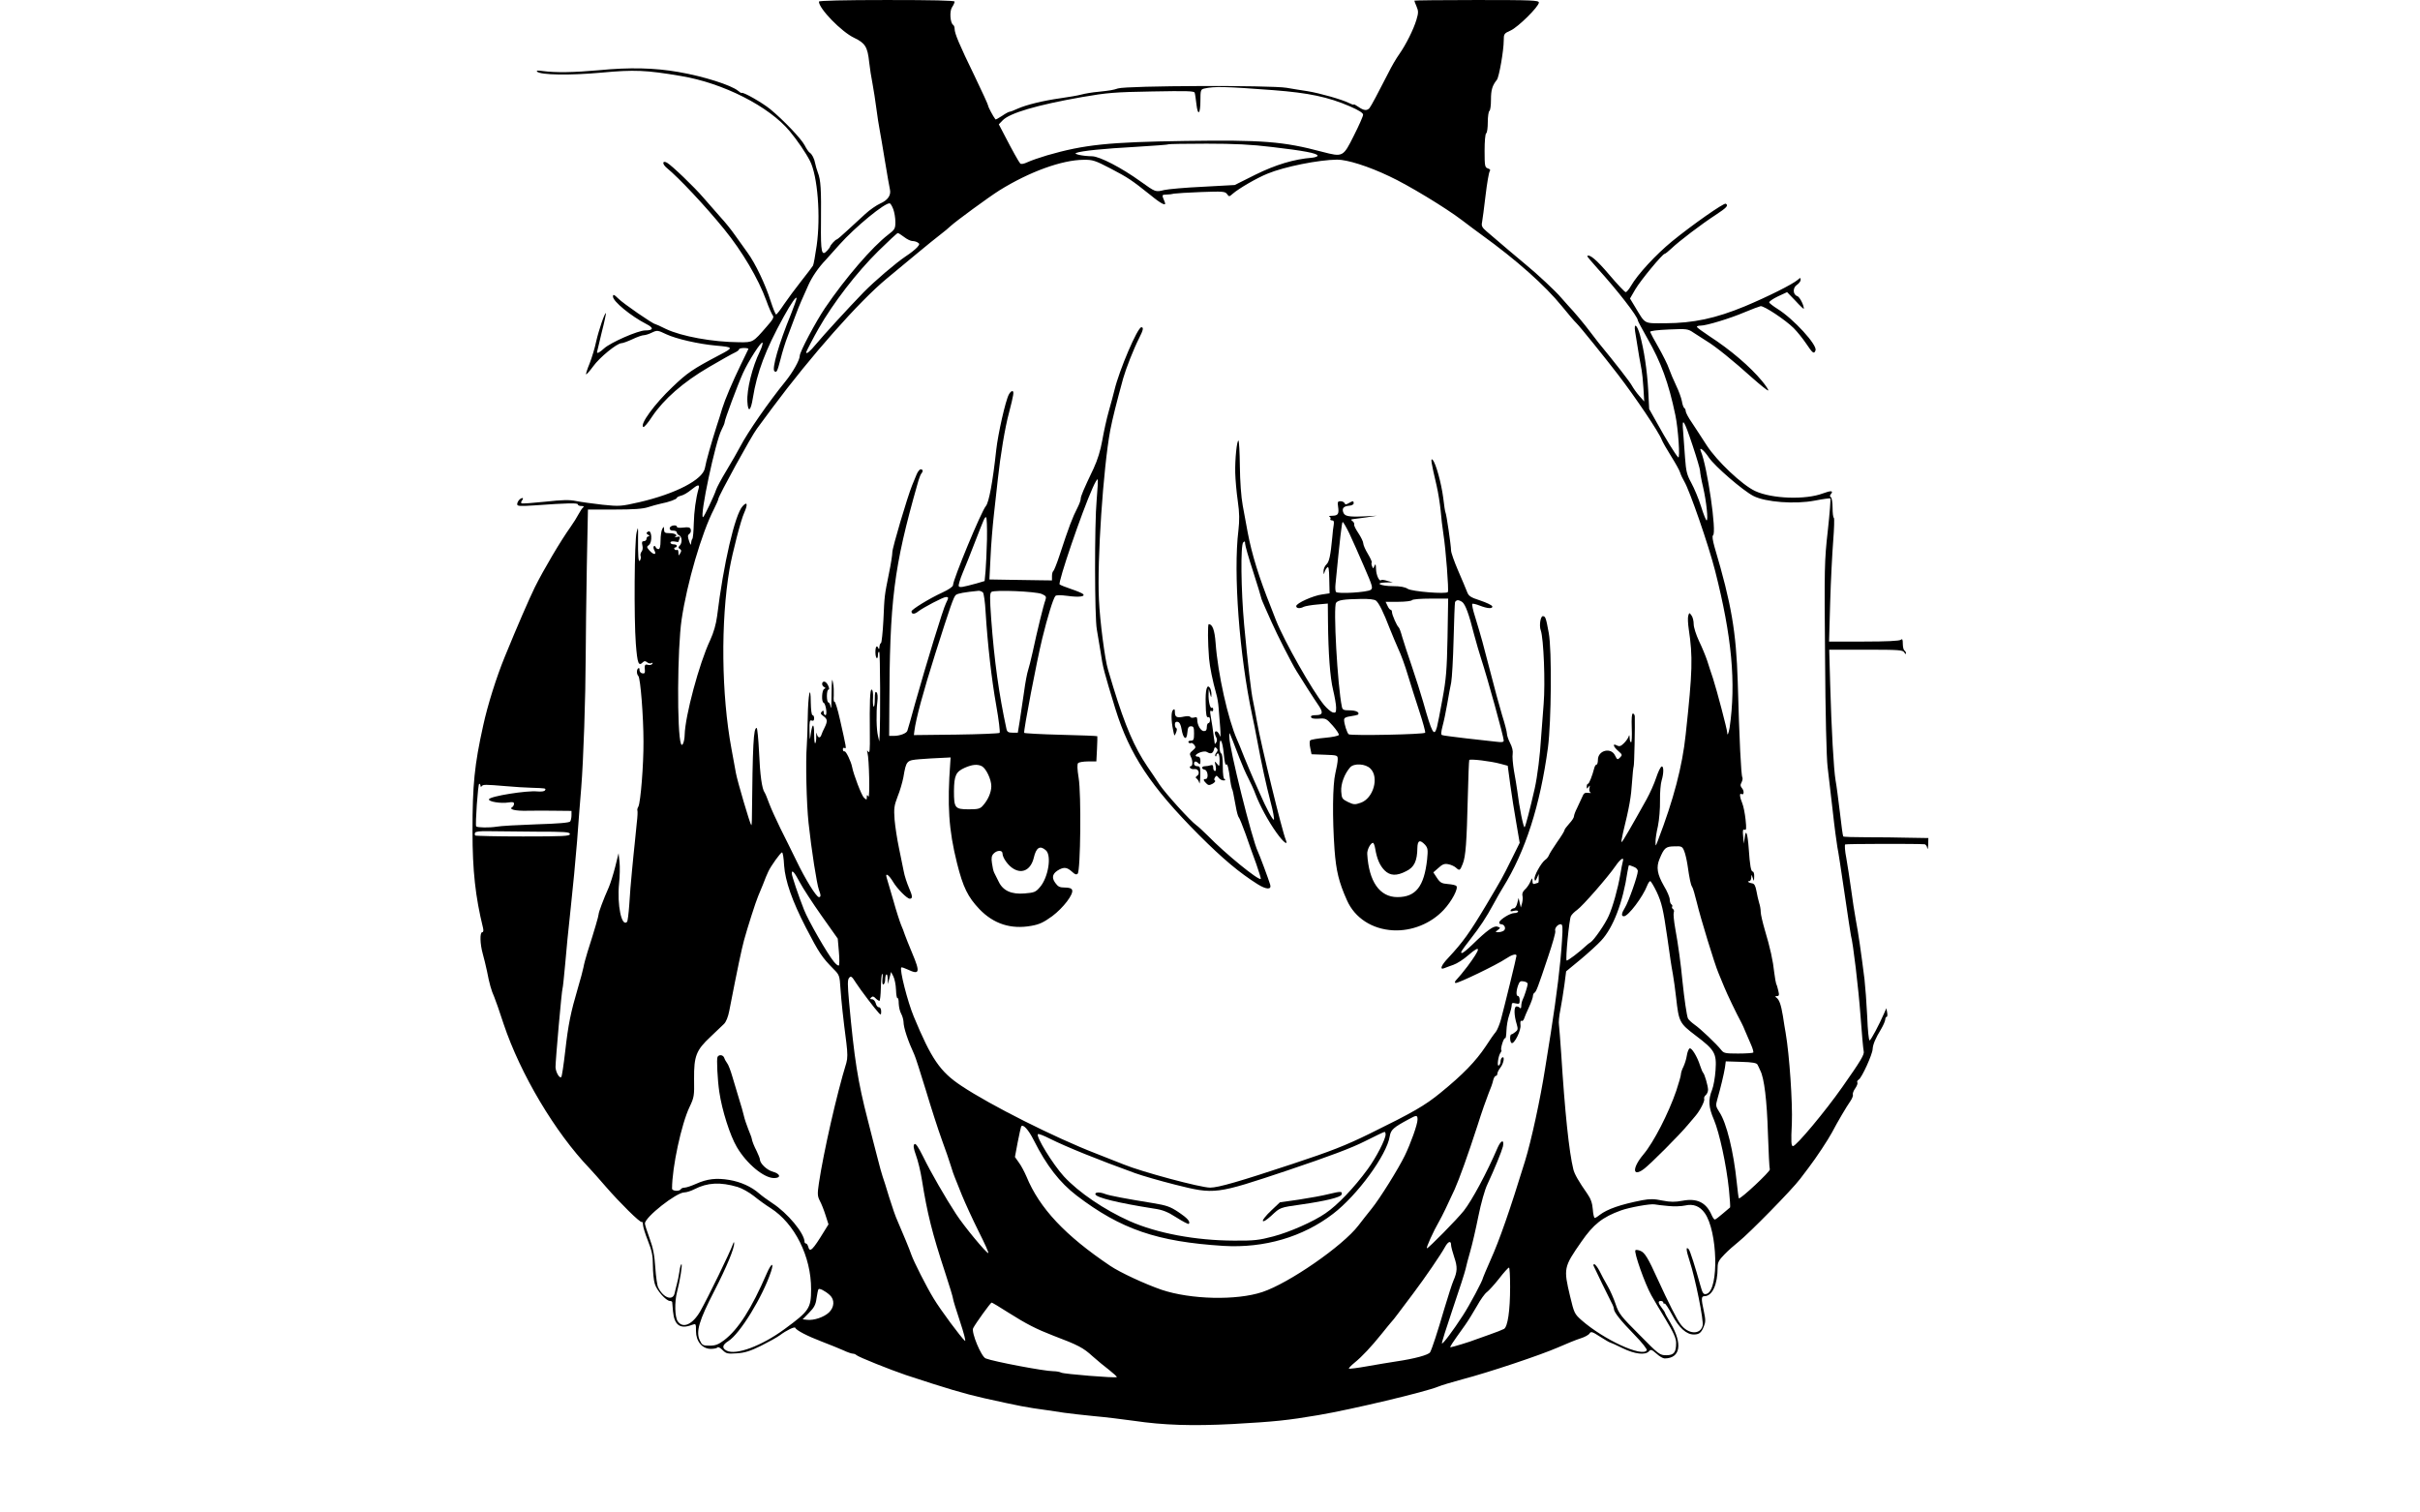 <?xml version="1.0" standalone="no"?>
<!DOCTYPE svg PUBLIC "-//W3C//DTD SVG 20010904//EN"
 "http://www.w3.org/TR/2001/REC-SVG-20010904/DTD/svg10.dtd">
<svg version="1.0" xmlns="http://www.w3.org/2000/svg"
 width="1516pt" height="947pt" viewBox="0 0 1516 947"
 preserveAspectRatio="xMidYMid meet">
<g transform="translate(0,947) scale(0.1,-0.1)"
fill="#000000" stroke="none">
<path d="M5130 9460 c0 -44 142 -190 221 -227 69 -33 84 -57 94 -153 4 -36 13
-96 21 -135 7 -38 18 -108 24 -155 6 -47 15 -105 20 -130 5 -25 20 -115 34
-200 14 -85 28 -165 31 -177 8 -36 -13 -67 -61 -88 -24 -11 -66 -40 -93 -65
-27 -25 -77 -71 -111 -102 -34 -32 -65 -58 -68 -58 -8 0 -42 -37 -42 -46 0 -2
-8 -13 -18 -24 -35 -38 -41 -13 -39 175 2 209 -1 267 -20 315 -7 19 -14 44
-16 55 -6 32 -20 59 -34 68 -7 4 -22 26 -33 48 -22 41 -131 156 -216 226 -48
39 -168 108 -178 101 -2 -2 -12 4 -22 13 -44 36 -217 91 -374 118 -148 26
-306 30 -500 11 -157 -14 -268 -16 -350 -5 -32 5 -42 3 -35 -4 21 -21 205 -24
403 -6 205 19 279 16 497 -21 265 -44 553 -190 683 -347 45 -54 100 -134 126
-185 48 -93 68 -347 42 -531 -9 -62 -19 -118 -23 -125 -3 -6 -36 -49 -73 -96
-37 -47 -86 -113 -109 -147 -23 -35 -45 -63 -49 -63 -4 0 -19 37 -34 83 -33
105 -96 237 -145 304 -21 29 -56 78 -78 109 -22 32 -63 83 -91 113 -28 31 -76
86 -107 122 -57 67 -199 203 -229 220 -30 16 -30 -9 -1 -33 76 -62 241 -238
359 -383 113 -139 214 -309 265 -449 15 -43 34 -84 40 -92 9 -11 1 -26 -39
-71 -85 -98 -84 -98 -171 -97 -167 1 -362 37 -459 83 -34 17 -65 31 -68 31
-13 0 -201 129 -231 160 -27 26 -33 28 -33 12 0 -30 112 -122 209 -172 48 -24
45 -40 -7 -40 -45 0 -218 -76 -258 -113 -26 -24 -44 -34 -44 -23 0 1 13 57 29
122 17 65 28 120 27 122 -7 6 -45 -106 -61 -176 -8 -40 -27 -102 -41 -138 -15
-36 -25 -67 -22 -69 2 -2 22 20 44 50 39 55 149 145 177 145 8 0 39 11 69 25
29 14 61 25 70 25 10 0 33 7 51 16 33 16 37 16 91 -10 62 -29 201 -61 311 -71
112 -10 112 -12 22 -59 -167 -88 -201 -111 -294 -200 -113 -107 -207 -236
-183 -251 5 -3 30 26 55 65 73 109 195 216 354 309 75 44 148 85 164 92 15 7
27 16 27 21 0 4 14 8 31 8 17 0 29 -3 27 -7 -2 -5 -23 -48 -47 -97 -54 -112
-99 -218 -117 -276 -7 -25 -22 -72 -33 -105 -34 -106 -69 -229 -75 -267 -13
-73 -183 -161 -411 -214 -115 -26 -124 -27 -230 -16 -60 7 -135 17 -165 23
-43 9 -85 8 -195 -4 -77 -8 -143 -13 -148 -10 -4 3 -3 11 4 19 6 8 7 14 2 14
-14 0 -33 -22 -33 -39 0 -12 17 -13 108 -7 211 15 272 16 272 6 0 -6 10 -10
23 -10 13 0 17 -3 11 -8 -6 -4 -19 -23 -29 -42 -10 -19 -32 -55 -50 -80 -61
-85 -170 -269 -225 -380 -36 -74 -108 -239 -188 -435 -52 -127 -107 -301 -135
-430 -55 -248 -67 -370 -67 -665 0 -243 18 -408 66 -603 4 -17 2 -27 -5 -27
-16 0 -14 -73 3 -134 8 -28 20 -78 27 -111 14 -74 27 -121 45 -160 7 -16 34
-93 59 -170 105 -313 322 -679 539 -905 18 -19 64 -71 102 -115 87 -100 214
-226 224 -220 4 3 8 -5 8 -18 0 -12 14 -57 31 -100 25 -63 31 -93 31 -154 0
-42 5 -94 12 -116 12 -41 71 -107 95 -107 7 0 13 -3 14 -7 1 -5 3 -30 5 -58 8
-87 45 -113 118 -85 26 9 26 9 26 -39 0 -64 39 -111 93 -111 20 0 38 4 42 9 3
5 17 -2 31 -16 23 -23 31 -25 89 -21 49 3 83 13 152 47 48 24 102 54 118 66
43 32 93 56 97 47 6 -16 76 -52 165 -86 50 -19 111 -44 136 -55 25 -12 52 -21
59 -21 8 0 18 -4 23 -9 12 -12 215 -93 310 -125 252 -83 362 -116 490 -145
230 -51 255 -56 400 -76 22 -3 67 -10 100 -15 33 -5 116 -14 185 -21 69 -6
184 -20 255 -30 182 -27 364 -33 615 -20 268 15 344 23 539 56 207 35 674 146
752 179 19 8 86 28 149 45 168 44 490 152 600 200 52 23 116 49 142 57 26 8
51 22 56 31 8 13 17 11 66 -21 31 -20 59 -36 62 -36 3 0 38 -16 77 -35 77 -38
145 -46 167 -20 11 13 17 11 47 -15 18 -17 41 -30 51 -30 99 1 114 90 37 222
-19 32 -35 61 -35 64 0 3 -9 17 -20 31 -24 31 -25 43 -5 43 8 0 15 -5 15 -11
0 -5 3 -8 8 -5 4 2 25 -30 47 -71 42 -80 89 -123 135 -123 34 0 47 10 63 49
12 28 12 43 1 95 -18 82 -17 96 4 96 49 1 82 73 82 181 0 31 8 45 43 81 23 24
63 59 87 78 67 53 336 327 387 395 13 17 37 48 53 70 49 64 123 177 146 220
35 67 93 165 115 196 11 16 19 35 16 42 -2 6 4 24 15 39 11 16 17 32 13 37 -3
6 1 13 9 18 19 11 86 158 87 191 2 30 17 66 54 127 13 22 24 48 25 58 0 9 4
17 9 17 4 0 6 12 3 27 l-5 27 -15 -34 c-31 -71 -81 -165 -90 -168 -5 -1 -12
64 -15 150 -4 84 -12 189 -17 233 -21 167 -39 293 -54 370 -8 44 -22 132 -30
195 -9 63 -22 151 -30 195 -9 44 -11 82 -7 85 7 4 454 5 498 1 6 -1 14 -11 16
-23 2 -13 5 -4 6 20 l1 42 -122 2 c-68 2 -187 3 -265 3 -77 0 -143 2 -146 5
-3 3 -12 70 -21 150 -10 80 -21 170 -27 200 -12 69 -26 322 -34 603 l-6 217
230 0 c209 0 231 -2 240 -17 6 -10 11 -13 11 -6 0 6 -4 15 -10 18 -5 3 -10 22
-10 42 0 28 -3 33 -13 25 -8 -7 -89 -11 -231 -11 l-218 0 7 247 c4 136 13 309
19 385 6 76 8 141 4 143 -5 3 -8 32 -8 64 0 32 -5 62 -10 65 -8 5 -8 11 -1 19
19 23 1 24 -50 5 -108 -41 -319 -34 -424 15 -82 38 -241 189 -304 287 -30 46
-71 110 -92 141 -22 31 -39 64 -39 72 0 8 -4 17 -9 20 -5 3 -12 23 -15 43 -4
21 -20 65 -36 98 -16 33 -36 81 -45 106 -8 25 -38 84 -65 132 -28 48 -51 92
-53 98 -1 6 44 12 117 15 113 5 120 4 155 -20 20 -13 56 -36 81 -52 57 -34
168 -124 288 -232 52 -46 96 -81 99 -78 3 2 -14 29 -38 58 -75 91 -199 197
-332 283 -42 28 -77 53 -77 58 0 4 10 7 23 7 36 0 185 45 276 84 45 19 91 36
100 38 21 3 153 -84 207 -137 23 -23 58 -67 79 -98 40 -60 49 -67 58 -42 13
33 -138 198 -238 260 -27 17 -50 35 -52 40 -2 6 23 23 54 38 l58 27 53 -55
c28 -31 52 -53 52 -49 0 24 -27 75 -41 79 -28 9 -30 52 -3 70 13 9 24 23 24
32 0 14 -2 15 -17 1 -35 -30 -190 -107 -333 -167 -184 -76 -322 -105 -497
-106 -139 0 -123 -9 -190 102 l-32 53 33 57 c34 58 171 223 184 223 4 0 23 15
42 33 48 46 190 154 278 211 70 46 81 59 63 70 -11 7 -208 -131 -337 -236
-102 -84 -215 -206 -257 -279 -12 -21 -27 -39 -33 -39 -6 0 -52 49 -103 109
-78 92 -124 131 -138 117 -2 -1 27 -36 64 -77 122 -134 253 -302 253 -326 0
-4 27 -55 60 -113 86 -150 133 -279 175 -480 18 -84 31 -279 18 -265 -18 18
-80 119 -131 212 l-51 91 -6 119 c-7 124 -26 250 -52 346 -18 64 -39 78 -30
20 18 -116 36 -221 41 -243 3 -14 8 -63 11 -110 l5 -85 -31 35 c-17 19 -37 48
-46 64 -12 23 -103 140 -210 270 -9 11 -31 40 -50 65 -37 50 -106 132 -138
165 -11 12 -32 36 -47 53 -30 36 -148 147 -223 208 -44 36 -159 134 -243 206
-27 23 -33 34 -28 56 3 16 13 91 22 168 9 77 21 145 26 152 6 8 3 13 -11 18
-19 6 -21 14 -21 110 0 58 4 107 10 110 6 3 10 35 10 70 0 35 5 67 10 70 6 3
10 35 10 71 0 60 8 88 37 124 14 18 43 184 43 247 0 40 2 44 43 62 47 21 177
150 177 175 0 14 -39 16 -390 16 -214 0 -390 -2 -390 -4 0 -2 6 -19 14 -37 12
-28 12 -40 -1 -83 -18 -60 -64 -153 -108 -216 -18 -25 -48 -76 -67 -115 -66
-129 -108 -208 -119 -222 -16 -18 -36 -16 -70 8 -16 11 -29 18 -29 14 0 -3
-14 2 -30 10 -41 21 -180 61 -260 74 -36 5 -94 15 -130 21 -100 17 -1001 14
-1057 -4 -30 -10 -48 -13 -123 -21 -36 -3 -83 -11 -105 -17 -22 -6 -80 -16
-130 -23 -108 -15 -215 -41 -271 -66 -23 -11 -45 -19 -50 -19 -5 0 -27 -12
-47 -26 -21 -14 -40 -24 -41 -22 -16 21 -46 78 -46 86 0 6 -38 88 -84 184 -97
199 -126 269 -126 297 0 11 -4 22 -9 25 -19 12 -24 86 -7 111 9 13 16 29 16
35 0 7 -139 10 -425 10 -270 0 -425 -4 -425 -10z m2850 -555 c218 -17 339 -42
476 -101 57 -25 84 -42 83 -53 0 -9 -26 -68 -58 -131 -67 -134 -68 -135 -198
-101 -244 65 -374 75 -858 68 -481 -7 -633 -23 -865 -90 -47 -14 -102 -33
-123 -43 -23 -11 -41 -14 -46 -8 -9 10 -49 81 -101 182 l-33 63 23 24 c44 47
215 97 499 147 157 27 204 31 438 35 217 4 264 3 267 -8 3 -8 7 -40 11 -72 9
-77 25 -62 25 23 0 64 2 70 23 75 66 15 130 13 437 -10z m-11 -356 c197 -23
283 -39 285 -54 1 -5 -15 -11 -34 -13 -115 -9 -229 -44 -355 -106 l-130 -65
-200 -11 c-110 -5 -218 -15 -240 -20 -58 -14 -54 -15 -151 54 -118 85 -255
156 -302 157 -60 1 -120 14 -100 21 32 13 174 27 373 38 110 7 202 13 204 16
2 2 110 4 239 4 174 0 281 -5 411 -21z m-1013 -134 c111 -58 132 -72 251 -167
68 -56 101 -72 90 -45 -20 48 -20 47 9 48 16 0 38 3 49 6 11 2 87 7 169 10
136 5 151 4 163 -13 12 -17 14 -17 35 2 38 33 149 98 218 126 106 44 322 87
437 88 62 0 194 -41 326 -104 117 -54 354 -198 455 -275 41 -31 95 -72 122
-91 220 -159 397 -316 506 -450 38 -47 78 -94 90 -105 21 -20 182 -220 258
-319 113 -147 258 -363 276 -411 5 -13 31 -59 58 -102 27 -43 53 -89 57 -103
4 -14 16 -39 26 -56 34 -57 152 -398 193 -559 105 -412 132 -703 91 -984 -6
-36 -15 -55 -15 -30 0 18 -65 265 -89 339 -10 30 -27 80 -36 110 -10 30 -33
86 -52 125 -18 39 -33 85 -33 105 0 20 -6 45 -14 55 -13 18 -14 18 -20 -2 -4
-12 -2 -50 3 -84 26 -174 24 -262 -19 -659 -21 -201 -76 -409 -174 -665 -15
-39 -15 -39 -15 -10 -1 17 6 62 15 100 8 39 14 111 13 160 -1 50 4 106 10 125
14 46 14 93 0 88 -7 -2 -22 -34 -34 -70 -12 -37 -39 -97 -60 -135 -93 -167
-149 -264 -156 -268 -4 -3 0 23 8 57 41 167 51 226 57 321 3 49 8 92 10 96 4
6 9 258 7 314 -1 9 -6 17 -12 17 -7 0 -9 -31 -7 -90 2 -50 0 -90 -4 -90 -5 0
-9 12 -9 28 -1 17 -3 21 -6 9 -3 -10 -16 -29 -29 -42 -20 -20 -29 -23 -45 -15
-29 16 -24 -7 9 -35 25 -22 26 -25 11 -40 -16 -16 -18 -15 -31 11 -25 55 -108
34 -108 -26 0 -17 -4 -30 -9 -30 -5 0 -11 -10 -14 -22 -12 -47 -32 -98 -39
-98 -5 0 -8 -8 -8 -17 0 -16 2 -16 11 -3 9 12 10 11 6 -7 -3 -12 0 -25 7 -28
6 -3 -1 -4 -15 -2 -21 3 -28 -2 -38 -27 -8 -17 -22 -48 -32 -69 -11 -21 -19
-44 -19 -51 0 -8 -13 -28 -30 -46 -16 -18 -30 -36 -30 -42 0 -5 -21 -39 -46
-74 -25 -36 -48 -73 -51 -82 -4 -10 -14 -23 -24 -29 -25 -19 -71 -101 -66
-121 3 -14 6 -12 15 8 l11 25 0 -27 c1 -16 -1 -28 -3 -28 -2 0 -11 -3 -20 -6
-12 -5 -16 0 -16 17 -1 22 -2 22 -14 -6 -7 -16 -22 -38 -34 -48 -12 -11 -18
-26 -15 -37 3 -11 2 -32 -2 -47 l-8 -28 -7 30 -7 30 -8 -32 c-4 -18 -13 -33
-21 -33 -7 0 -16 -5 -20 -11 -5 -9 1 -10 20 -5 15 4 26 2 26 -4 0 -5 -11 -10
-24 -10 -25 0 -87 -38 -94 -57 -2 -7 4 -13 12 -13 22 0 33 -30 15 -41 -8 -5
-23 -9 -34 -9 -19 1 -19 1 -2 14 18 14 17 15 -3 21 -23 7 -65 -23 -158 -114
-29 -28 -57 -51 -63 -51 -13 0 -7 10 51 85 63 81 100 137 145 220 21 39 48 86
60 105 141 227 233 514 282 877 21 162 25 612 5 718 -17 94 -21 105 -37 105
-15 0 -24 -60 -13 -89 18 -51 29 -327 18 -461 -6 -74 -13 -169 -16 -210 -6
-106 -23 -244 -40 -320 -29 -127 -57 -235 -63 -242 -7 -8 -34 127 -46 227 -4
28 -13 85 -21 127 -7 43 -11 90 -8 105 3 18 -3 43 -16 68 -11 21 -20 48 -20
59 0 10 -13 62 -30 115 -16 53 -50 177 -75 276 -46 178 -52 201 -95 343 -13
40 -20 75 -17 79 3 3 24 -2 47 -11 48 -19 83 -21 78 -4 -3 7 -36 23 -75 36
-62 20 -73 28 -83 55 -7 18 -32 78 -56 133 -24 56 -44 112 -44 126 0 29 -29
229 -35 238 -2 3 -9 44 -14 91 -12 93 -46 216 -66 238 -15 15 -10 -14 24 -159
11 -47 22 -119 26 -160 3 -41 11 -106 17 -145 15 -95 35 -354 28 -364 -10 -14
-224 3 -251 20 -16 11 -47 17 -92 17 -78 0 -121 21 -46 23 l44 1 -34 9 c-18 6
-36 8 -39 5 -11 -12 -31 31 -32 69 -1 31 -3 36 -10 20 -7 -19 -8 -19 -15 -2
-4 10 -5 20 -2 23 3 3 -8 27 -24 54 -16 26 -29 56 -29 66 0 10 -14 39 -30 63
-17 25 -29 49 -27 55 2 6 -3 16 -10 21 -12 9 -11 11 4 13 10 1 47 6 83 11 l65
10 -83 -4 c-98 -4 -119 1 -128 27 -8 25 4 37 39 40 15 1 27 8 27 15 0 16 -5
16 -31 1 -17 -10 -23 -10 -26 0 -3 6 -14 12 -25 12 -18 0 -20 -5 -16 -32 7
-47 1 -58 -35 -59 -18 0 -26 -3 -19 -6 6 -2 10 -9 6 -14 -3 -5 2 -9 10 -9 11
0 14 -7 11 -27 -3 -16 -7 -50 -9 -78 -11 -115 -19 -155 -37 -171 -11 -10 -18
-29 -18 -43 1 -20 2 -22 6 -7 3 11 10 25 17 31 9 9 12 -8 13 -75 l2 -87 -47
-7 c-55 -7 -162 -55 -162 -73 0 -15 24 -17 48 -4 9 4 47 11 84 14 l66 6 1
-112 c2 -201 13 -351 32 -429 10 -42 19 -92 19 -111 0 -31 -3 -34 -21 -30 -11
3 -36 24 -55 47 -71 86 -248 397 -301 531 -6 17 -20 53 -31 80 -75 187 -120
332 -146 470 -8 44 -22 120 -31 168 -10 54 -17 151 -18 248 -1 87 -5 159 -9
159 -10 0 -22 -118 -20 -202 1 -42 8 -122 16 -177 11 -76 11 -120 4 -183 -33
-269 6 -782 86 -1158 8 -36 22 -105 31 -155 29 -156 55 -275 84 -387 16 -59
25 -110 21 -113 -7 -4 -48 72 -88 165 -11 25 -29 65 -40 90 -11 25 -37 86 -57
135 -19 50 -40 99 -45 110 -57 128 -121 414 -135 608 -6 80 -20 117 -43 117
-7 0 -6 -116 2 -215 5 -55 22 -139 46 -225 6 -19 12 -57 14 -85 2 -27 7 -84
10 -125 3 -41 2 -64 -2 -51 -4 14 -13 26 -20 29 -14 4 -16 -12 -3 -37 6 -10 6
-23 0 -32 -5 -7 -9 -12 -9 -9 -1 3 -3 19 -5 35 -6 49 -14 102 -21 141 -5 27
-4 35 5 30 6 -4 11 -1 11 9 0 9 -4 14 -9 11 -10 -7 -22 43 -20 88 l1 31 8 -30
c7 -28 8 -28 9 -5 0 14 -4 32 -9 40 -19 29 -30 -11 -27 -101 1 -64 5 -85 15
-82 7 3 12 -3 12 -16 0 -12 -4 -21 -10 -21 -5 0 -10 -11 -10 -25 0 -18 -5 -25
-18 -25 -20 0 -42 38 -42 71 0 16 -5 19 -19 14 -11 -3 -22 -2 -25 4 -3 5 -20
6 -38 2 -45 -10 -58 -4 -58 27 0 20 -3 23 -12 14 -12 -12 -12 -63 1 -127 8
-39 8 -39 18 -15 6 14 7 27 2 28 -5 2 -9 13 -9 24 0 13 6 18 17 16 12 -2 20
-17 25 -47 10 -61 32 -73 36 -21 3 32 7 40 23 40 16 0 19 -7 19 -45 0 -39 -3
-45 -21 -45 -11 0 -17 -5 -14 -10 4 -6 10 -8 15 -5 4 3 14 -2 21 -11 11 -14
10 -19 -9 -35 -19 -15 -21 -22 -13 -38 14 -25 14 -61 0 -61 -5 0 -7 -5 -4 -10
4 -6 16 -10 28 -8 25 4 37 -30 15 -43 -9 -7 -10 -11 -2 -16 7 -5 14 -17 17
-28 2 -11 5 8 6 43 1 56 -1 62 -19 62 -11 0 -20 7 -20 15 0 18 12 19 28 3 9
-9 12 -6 12 15 0 17 -5 27 -15 27 -25 0 -17 15 14 27 17 6 35 7 42 2 23 -14
36 -10 43 13 4 18 8 20 17 11 9 -9 9 -16 -1 -28 -7 -8 -10 -18 -6 -22 3 -3 6
-1 6 5 0 7 5 12 10 12 6 0 10 -19 10 -42 -1 -41 -1 -42 -16 -23 -15 19 -16 18
-9 -12 4 -21 3 -33 -4 -33 -6 0 -11 9 -11 21 0 15 -4 19 -16 15 -9 -3 -24 -6
-35 -6 -23 0 -25 -17 -2 -22 20 -4 25 -58 6 -58 -17 0 -16 -8 3 -27 13 -13 19
-14 40 -3 13 8 20 16 15 20 -6 3 -6 11 0 20 8 13 11 13 23 -2 7 -10 22 -18 32
-17 11 0 13 3 7 6 -9 3 -13 30 -13 84 0 46 -4 79 -10 79 -5 0 -10 18 -10 40 0
72 18 42 26 -41 4 -44 10 -75 14 -69 8 12 17 -21 26 -95 3 -22 8 -47 11 -55 7
-16 6 -15 24 -110 6 -36 15 -67 19 -70 4 -3 23 -50 43 -105 19 -55 49 -140 67
-188 17 -49 30 -91 28 -93 -13 -12 -222 158 -332 271 -28 27 -59 57 -71 65
-39 28 -194 199 -232 256 -21 32 -55 83 -76 113 -81 120 -138 252 -213 496
-13 44 -28 94 -33 110 -19 60 -51 304 -57 441 -12 243 27 822 71 1059 14 72
39 172 81 325 18 63 65 183 100 252 26 51 29 68 14 68 -24 0 -139 -269 -169
-395 -5 -22 -21 -80 -35 -130 -14 -49 -32 -132 -41 -184 -11 -62 -29 -121 -54
-175 -64 -134 -81 -175 -81 -191 0 -9 -9 -33 -19 -53 -33 -64 -55 -122 -114
-302 -17 -52 -35 -96 -39 -98 -4 -2 -8 -16 -8 -31 l0 -27 -77 1 c-43 1 -131 2
-197 3 l-118 2 7 138 c3 75 13 196 21 267 8 72 19 173 25 225 15 141 45 325
70 415 29 113 33 135 20 135 -5 0 -15 -9 -21 -21 -21 -38 -68 -247 -79 -346
-22 -204 -46 -330 -65 -353 -28 -31 -206 -461 -206 -496 0 -9 -28 -28 -67 -46
-81 -37 -193 -106 -193 -118 0 -19 19 -19 41 -1 34 26 158 91 175 91 18 0 17
-4 0 -39 -17 -31 -125 -385 -193 -626 -24 -88 -46 -166 -49 -173 -5 -16 -47
-32 -85 -32 l-29 0 1 168 c2 685 27 884 177 1412 8 30 19 59 24 64 12 14 10
26 -5 26 -6 0 -18 -15 -25 -32 -8 -18 -20 -49 -28 -68 -30 -74 -124 -391 -124
-419 0 -16 -9 -75 -21 -132 -29 -144 -28 -138 -35 -294 -4 -77 -11 -141 -15
-143 -5 -2 -9 -13 -10 -25 0 -12 -3 -16 -6 -9 -10 25 -20 11 -19 -27 1 -39 16
-48 16 -10 0 11 4 18 8 15 6 -4 8 -423 2 -531 l-2 -30 -8 35 c-10 41 -12 144
-4 213 4 30 2 53 -5 60 -8 8 -11 -3 -11 -43 0 -29 -3 -50 -7 -47 -4 4 -6 30
-4 57 1 30 -2 50 -9 50 -10 0 -13 -71 -11 -285 1 -90 -1 -116 -9 -105 -9 12
-10 11 -6 -5 11 -38 16 -291 6 -275 -8 13 -10 12 -10 -4 0 -18 -1 -18 -18 -3
-15 14 -65 145 -74 192 -6 33 -38 100 -47 98 -6 -2 -11 4 -11 13 0 8 5 12 11
8 13 -7 11 1 -29 178 -14 64 -30 114 -34 112 -5 -3 -7 14 -5 38 1 24 0 59 -4
78 -6 31 -7 29 -9 -20 -1 -30 -2 -77 -2 -105 0 -28 -2 -38 -5 -22 -2 15 -9 27
-14 27 -5 0 -9 18 -9 40 0 22 4 40 10 40 6 0 5 10 -2 25 -6 14 -17 25 -25 25
-17 0 -17 -26 0 -34 10 -5 10 -7 0 -12 -15 -7 -18 -81 -4 -86 14 -5 25 -78 12
-78 -6 0 -11 8 -11 17 0 13 -3 14 -12 5 -10 -10 -7 -16 10 -28 26 -18 27 -32
8 -71 -8 -15 -17 -36 -20 -45 -7 -25 -24 -22 -29 5 -3 12 -4 5 -4 -15 1 -21
-2 -40 -6 -44 -4 -4 -7 21 -7 56 0 72 -11 73 -21 2 -6 -45 -6 -44 -8 22 -1 57
1 67 14 62 10 -4 15 1 15 14 0 11 -4 20 -10 20 -6 0 -10 33 -11 78 -1 127 -17
52 -19 -93 -1 -71 -4 -150 -6 -175 -8 -101 -2 -363 11 -485 18 -168 52 -385
65 -419 13 -34 13 -46 0 -46 -16 0 -86 113 -142 230 -28 58 -73 148 -99 200
-26 53 -58 123 -70 155 -12 33 -25 65 -29 70 -17 23 -29 110 -35 253 -4 83
-11 152 -15 152 -20 0 -25 -99 -30 -574 0 -22 -2 -37 -4 -35 -8 8 -87 276 -96
326 -5 26 -18 95 -28 153 -63 338 -68 797 -12 1125 18 102 71 308 92 353 24
54 19 73 -10 41 -48 -51 -120 -362 -160 -690 -7 -51 -21 -101 -44 -151 -68
-144 -156 -473 -159 -591 -1 -43 -15 -78 -23 -57 -26 68 -23 599 4 780 34 228
125 540 202 690 15 30 28 59 28 65 0 16 208 396 242 440 16 22 60 81 96 130
240 323 544 667 717 810 53 44 140 116 193 160 53 44 117 96 142 115 25 19 54
43 65 54 35 32 237 180 305 223 188 117 392 191 528 192 56 1 72 -4 168 -54z
m-1360 -256 c7 -19 13 -54 13 -79 0 -42 -3 -48 -45 -80 -100 -77 -267 -270
-396 -460 -58 -86 -158 -274 -158 -299 0 -26 -43 -103 -91 -162 -105 -129
-235 -317 -281 -405 -15 -28 -53 -96 -86 -150 -33 -54 -62 -109 -66 -122 -12
-38 -76 -172 -82 -172 -23 0 78 476 116 547 11 21 20 43 20 50 0 14 79 227
114 305 33 74 118 206 123 191 2 -6 -5 -31 -17 -55 -47 -95 -83 -240 -78 -315
4 -70 21 -59 34 22 26 162 79 303 193 510 48 87 81 134 81 116 0 -6 -16 -51
-35 -99 -76 -185 -122 -346 -103 -358 14 -9 17 -2 38 77 10 41 30 106 45 144
15 39 36 95 47 125 11 30 28 73 38 95 10 22 30 67 44 99 23 51 62 109 109 158
7 7 45 51 86 96 98 110 287 265 315 258 5 -1 15 -18 22 -37z m68 -174 c18 -14
41 -25 52 -25 10 0 26 -4 34 -10 12 -7 11 -12 -5 -30 -11 -12 -42 -37 -70 -55
-64 -43 -194 -154 -265 -226 -94 -97 -251 -268 -298 -325 -37 -45 -62 -66 -62
-51 0 4 52 104 77 147 92 162 240 354 376 488 62 61 117 112 121 112 4 0 22
-11 40 -25z m4940 -1308 c25 -75 46 -146 46 -157 0 -10 8 -57 19 -102 21 -91
33 -208 22 -208 -4 0 -20 39 -35 88 -15 48 -43 114 -61 147 -28 51 -33 74 -39
155 -4 52 -9 127 -12 165 -9 98 5 78 60 -88z m101 -73 c37 -55 213 -207 279
-241 76 -39 261 -53 385 -29 51 10 95 16 97 13 3 -3 -4 -94 -16 -203 -21 -186
-22 -232 -17 -793 2 -348 9 -633 16 -686 6 -49 20 -173 32 -275 11 -102 25
-203 29 -226 5 -22 25 -153 45 -290 20 -137 38 -256 40 -264 14 -50 47 -328
60 -502 8 -111 17 -212 20 -223 6 -20 -18 -60 -134 -225 -108 -154 -289 -370
-309 -370 -11 0 -13 26 -7 143 5 130 -15 428 -39 567 -4 19 -11 67 -17 105
-12 72 -23 104 -43 117 -7 5 -5 8 5 8 14 0 16 6 9 34 -4 18 -10 38 -13 42 -2
5 -8 36 -12 69 -8 77 -26 158 -59 268 -14 48 -26 99 -26 114 0 15 -4 40 -10
57 -5 17 -13 51 -17 75 -6 32 -13 45 -26 47 -22 3 -36 14 -19 14 7 0 12 10 13
23 1 21 1 21 9 -3 8 -24 8 -23 9 8 1 17 -3 32 -9 32 -11 0 -18 38 -25 142 -7
98 -18 129 -25 73 l-6 -40 -4 46 c-4 37 -2 45 9 41 11 -4 12 7 6 64 -4 38 -13
84 -21 103 -16 38 -18 65 -5 57 16 -10 19 18 4 36 -11 13 -12 21 -3 37 6 12 8
26 5 31 -8 12 -19 235 -29 600 -10 312 -39 485 -145 842 -12 43 -16 70 -10 74
25 15 -36 433 -76 527 -14 33 19 8 50 -39z m-3835 -265 c-14 -150 -13 -740 1
-812 5 -29 16 -94 24 -144 13 -91 21 -121 92 -353 89 -287 221 -487 524 -791
150 -150 253 -236 367 -308 54 -34 89 -36 79 -3 -10 34 -67 187 -77 207 -35
70 -181 653 -179 720 0 34 -7 49 62 -130 17 -44 42 -102 57 -130 14 -27 35
-72 45 -100 27 -71 80 -170 132 -242 42 -59 74 -84 58 -45 -23 53 -157 604
-180 737 -9 50 -20 109 -25 132 -12 52 -34 241 -56 478 -20 219 -23 500 -6
517 9 9 12 8 12 -8 0 -11 22 -89 50 -174 27 -85 50 -159 50 -163 0 -5 12 -34
26 -65 14 -31 33 -73 41 -92 32 -73 125 -256 155 -304 33 -54 109 -173 140
-218 28 -42 24 -58 -18 -58 -24 0 -34 -4 -31 -12 2 -9 19 -12 49 -10 43 3 47
1 87 -44 23 -26 40 -52 38 -58 -2 -6 -41 -14 -87 -18 -45 -4 -87 -11 -92 -16
-5 -5 -5 -26 0 -48 l8 -39 82 -3 c82 -3 82 -3 82 -30 0 -15 -7 -54 -15 -87
-17 -71 -19 -279 -5 -477 10 -134 27 -204 78 -318 49 -111 158 -181 289 -188
117 -6 236 42 316 127 51 54 95 137 80 151 -4 5 -28 10 -53 12 -38 3 -48 8
-68 38 l-23 35 32 28 c25 23 38 28 62 23 17 -3 38 -13 47 -21 23 -21 26 -20
43 23 19 47 25 134 32 421 3 123 7 226 9 230 6 8 135 -7 196 -24 l45 -12 16
-119 c9 -65 26 -174 38 -241 l21 -123 -53 -107 c-56 -113 -58 -116 -157 -283
-104 -174 -145 -231 -237 -330 -45 -47 -57 -78 -25 -65 9 4 35 13 57 21 23 8
65 35 93 60 83 72 80 44 -6 -71 -25 -33 -55 -69 -65 -79 -13 -13 -16 -21 -9
-24 14 -4 259 114 315 152 37 25 67 34 67 19 0 -10 -76 -320 -97 -398 -9 -33
-24 -69 -33 -80 -10 -11 -38 -51 -63 -90 -62 -93 -142 -176 -282 -290 -99 -81
-172 -123 -445 -257 -151 -74 -240 -109 -485 -190 -329 -109 -463 -148 -514
-148 -60 0 -429 99 -541 145 -19 8 -98 39 -175 69 -254 98 -662 303 -843 424
-133 88 -188 169 -298 434 -39 94 -90 295 -78 307 2 3 20 -3 39 -12 76 -36 81
-20 29 103 -20 47 -40 99 -46 115 -5 17 -16 44 -23 60 -7 17 -30 86 -49 155
-20 69 -39 133 -42 143 -10 33 15 16 41 -28 25 -42 87 -105 104 -105 19 0 18
16 -4 66 -13 30 -29 78 -34 107 -6 28 -19 95 -30 147 -11 52 -23 130 -27 175
-5 71 -3 87 19 145 15 36 30 90 36 120 18 106 20 107 103 114 40 3 100 7 133
8 l60 3 -2 -30 c-20 -271 -10 -424 42 -632 38 -152 68 -212 141 -289 89 -92
197 -127 324 -104 52 9 78 22 132 61 69 52 135 138 124 164 -3 10 -19 15 -45
15 -33 0 -43 5 -61 30 -25 35 -16 61 28 84 31 15 48 12 80 -17 16 -15 25 -18
33 -10 18 18 23 501 6 600 -9 56 -10 86 -3 93 5 5 33 10 62 10 l52 0 4 78 c2
42 3 78 2 80 -1 2 -104 6 -228 9 -125 3 -228 9 -230 12 -6 9 79 452 113 591
33 135 68 249 82 266 6 7 30 7 78 1 70 -10 113 -4 95 12 -5 5 -38 19 -74 31
-36 12 -68 25 -72 29 -12 11 139 454 207 605 14 32 28 56 31 53 3 -2 0 -60 -6
-128z m-2494 69 c-17 -61 -28 -141 -30 -220 -1 -48 -5 -90 -9 -94 -4 -4 -7
-17 -8 -28 0 -14 -4 -10 -12 14 -10 29 -10 37 2 46 8 6 11 18 8 28 -5 13 -15
15 -47 11 -25 -3 -40 -1 -40 6 0 6 -10 9 -22 7 -13 -2 -23 -10 -23 -18 0 -9 9
-15 23 -14 12 0 22 -5 22 -12 0 -6 7 -14 15 -18 18 -7 20 -47 3 -64 -10 -10
-10 -15 1 -21 10 -7 11 -13 2 -27 -10 -18 -10 -17 -11 4 0 13 -4 21 -9 17 -5
-3 -12 -1 -16 5 -3 5 -1 10 4 10 6 0 11 5 11 10 0 6 -9 10 -20 10 -11 0 -20 5
-20 11 0 7 10 9 25 7 14 -3 25 -4 25 -2 0 1 3 10 7 19 5 14 2 16 -18 11 -13
-3 -18 -3 -11 0 21 10 2 24 -34 24 -29 0 -34 4 -34 23 -1 20 -2 20 -11 4 -6
-10 -11 -43 -11 -73 0 -37 -5 -54 -13 -54 -8 0 -15 6 -18 13 -2 6 -7 9 -11 5
-4 -3 -3 -16 4 -27 15 -29 -6 -28 -32 1 -17 20 -18 23 -3 34 23 17 18 98 -5
84 -13 -9 -13 -11 0 -20 10 -6 11 -10 3 -10 -7 0 -13 -7 -13 -15 0 -8 -7 -15
-16 -15 -12 0 -15 -6 -10 -26 4 -15 2 -32 -5 -40 -6 -7 -9 -20 -6 -27 3 -8 1
-20 -4 -28 -10 -15 -13 25 -12 146 1 66 0 68 -9 30 -14 -54 -17 -539 -5 -697
10 -127 17 -144 45 -116 8 8 15 8 26 -1 8 -7 21 -9 27 -5 8 4 9 3 5 -5 -4 -6
-16 -9 -27 -6 -19 6 -23 -1 -19 -38 1 -13 -4 -18 -17 -15 -10 2 -17 11 -17 21
1 9 -2 14 -7 11 -12 -7 -12 -37 0 -49 13 -14 32 -254 32 -410 1 -146 -18 -381
-32 -408 -6 -9 -8 -21 -6 -25 2 -4 1 -38 -4 -77 -4 -38 -10 -97 -13 -130 -4
-33 -11 -109 -17 -170 -6 -60 -14 -156 -17 -212 -4 -56 -10 -105 -14 -108 -34
-35 -63 106 -50 240 5 44 6 105 3 135 l-6 55 -21 -85 c-12 -47 -30 -105 -41
-130 -33 -74 -63 -155 -63 -167 0 -11 -25 -97 -70 -238 -10 -33 -22 -76 -25
-95 -4 -19 -19 -78 -35 -130 -45 -153 -60 -226 -79 -393 -10 -87 -21 -161 -25
-164 -11 -11 -35 31 -36 62 0 45 39 485 44 493 2 4 9 70 16 147 6 77 22 237
35 355 13 118 31 307 40 420 8 113 20 264 26 335 14 174 27 562 28 820 0 116
4 370 7 567 l7 356 166 0 c120 0 178 4 211 15 25 8 61 18 80 22 49 9 100 28
100 36 0 4 12 10 27 14 14 3 42 19 62 36 43 35 56 37 47 7z m1807 -315 c-2
-76 -6 -166 -9 -200 l-6 -63 -51 -15 c-88 -24 -105 -27 -111 -17 -3 6 8 43 25
84 17 40 51 125 75 188 60 154 62 160 71 160 5 0 7 -62 6 -137z m2270 35 c19
-40 60 -133 92 -207 53 -122 57 -135 42 -146 -22 -16 -209 -27 -218 -13 -4 6
-5 27 -3 47 28 288 40 391 45 391 4 0 23 -33 42 -72z m-2295 -370 c5 -7 13
-60 16 -118 13 -209 38 -428 67 -590 16 -90 25 -167 21 -171 -4 -4 -126 -9
-272 -11 l-265 -3 3 25 c10 79 54 241 131 485 96 302 115 356 129 368 13 10
53 17 143 26 9 0 21 -5 27 -11z m368 -9 c27 -12 30 -17 23 -38 -11 -27 -53
-199 -80 -326 -11 -49 -24 -101 -29 -115 -5 -14 -17 -74 -25 -135 -9 -60 -21
-143 -27 -182 l-12 -73 -33 0 c-26 0 -34 5 -38 23 -47 217 -76 423 -96 693 -9
130 -9 158 2 166 21 14 278 3 315 -13z m2094 -42 c18 -14 48 -75 85 -172 15
-38 40 -97 55 -131 16 -33 43 -107 60 -165 17 -57 50 -159 72 -227 22 -67 38
-126 36 -132 -3 -11 -462 -20 -479 -10 -10 7 -29 65 -29 91 0 12 12 18 41 22
22 3 43 8 46 10 13 14 -12 27 -52 27 -38 0 -45 3 -49 23 -27 128 -55 629 -36
651 14 17 46 22 155 24 50 1 86 -3 95 -11z m448 -229 c-4 -206 -9 -265 -32
-388 -14 -80 -30 -158 -34 -174 -18 -65 -31 -41 -87 158 -14 48 -45 147 -70
220 -25 72 -52 156 -61 186 -8 30 -18 57 -22 60 -11 8 -42 79 -42 95 0 8 -4
15 -8 15 -5 0 -14 11 -20 25 l-12 25 80 0 c43 0 82 5 85 10 4 6 54 10 117 10
l110 0 -4 -242z m93 220 c19 -16 41 -74 72 -198 14 -52 34 -122 45 -155 39
-118 142 -491 142 -514 0 -11 -12 -12 -52 -7 -29 3 -114 13 -188 21 -74 9
-140 17 -146 20 -8 2 -7 18 3 57 8 29 21 91 29 138 8 47 19 108 25 135 5 28
12 149 15 270 3 121 7 226 9 233 3 6 10 12 18 12 7 0 20 -6 28 -12z m-3010
-1028 c27 -15 59 -83 59 -125 0 -39 -21 -87 -53 -122 -17 -20 -31 -23 -88 -23
-87 0 -93 8 -93 114 1 98 12 121 67 146 48 21 80 24 108 10z m2434 -15 c56
-55 18 -187 -61 -214 -37 -13 -44 -12 -80 5 -36 18 -39 22 -42 66 -3 47 20
110 56 151 24 27 97 23 127 -8z m-5575 -107 c0 -8 3 -9 8 -3 8 11 21 11 152 0
52 -5 124 -9 160 -10 89 -3 92 -3 84 -16 -4 -7 -23 -9 -48 -7 -65 7 -297 -30
-303 -49 -5 -15 75 -28 123 -20 25 4 34 2 34 -8 0 -8 -5 -17 -11 -21 -24 -14
18 -25 96 -23 44 1 124 1 178 0 l97 -1 0 -27 c0 -16 -4 -33 -8 -39 -5 -8 -76
-14 -212 -18 -113 -4 -226 -10 -251 -15 -43 -7 -118 -6 -126 2 -7 8 11 267 19
267 4 0 8 -6 8 -12z m343 -288 c186 0 217 -2 217 -15 0 -13 -39 -15 -293 -15
-162 0 -296 3 -300 6 -3 3 -4 11 -1 17 3 8 31 11 82 10 42 -1 175 -2 295 -3z
m5574 -82 c18 -21 19 -31 13 -93 -19 -169 -71 -235 -186 -235 -111 0 -179 97
-189 270 -2 26 21 70 36 70 4 0 11 -17 14 -37 11 -65 29 -105 58 -135 35 -35
76 -37 137 -5 49 24 68 63 69 145 1 48 16 54 48 20z m1623 -38 c7 -16 16 -55
21 -87 13 -91 21 -127 29 -138 5 -6 18 -51 30 -100 22 -93 112 -387 135 -440
7 -16 23 -55 35 -85 19 -47 78 -170 109 -227 6 -10 17 -36 26 -58 9 -22 25
-59 35 -81 10 -23 16 -45 13 -48 -4 -3 -46 -6 -95 -6 -80 0 -90 2 -106 23 -28
36 -131 134 -168 159 -18 13 -36 30 -40 38 -8 20 -23 124 -34 230 -10 107 -27
232 -46 336 -8 45 -12 88 -9 97 4 8 1 18 -4 22 -6 3 -9 10 -6 15 3 5 1 11 -5
15 -5 3 -10 17 -10 30 0 13 -16 52 -37 86 -41 72 -49 116 -27 168 29 70 39 78
92 79 46 2 51 -1 62 -28z m-3998 3 c37 -33 15 -170 -37 -230 -27 -32 -36 -35
-96 -40 -83 -7 -136 17 -163 74 -11 21 -23 46 -28 56 -5 9 -11 37 -14 60 -5
33 -2 47 11 60 21 22 55 22 55 1 0 -27 36 -78 70 -97 56 -33 108 -4 126 69 15
65 39 80 76 47z m-1640 -95 c7 -97 50 -221 136 -388 83 -160 101 -187 174
-261 36 -36 38 -41 43 -121 6 -84 16 -180 37 -341 8 -65 8 -97 0 -125 -61
-198 -143 -561 -172 -754 -10 -67 -9 -81 5 -109 10 -18 26 -58 36 -90 l19 -59
-26 -42 c-74 -121 -91 -137 -101 -98 -3 11 -9 20 -14 20 -5 0 -9 5 -9 10 0 53
-106 181 -202 243 -29 19 -66 46 -83 61 -48 42 -115 72 -185 84 -82 14 -140 7
-209 -24 -29 -13 -62 -24 -72 -24 -10 0 -21 -4 -24 -10 -9 -15 -55 -12 -55 4
0 133 59 406 110 512 28 59 30 69 28 176 -1 142 13 179 103 263 34 33 72 69
84 80 13 12 26 44 33 80 56 287 76 380 93 445 21 77 73 240 88 275 5 11 19 45
31 75 11 30 26 66 33 80 16 35 77 120 86 120 5 0 11 -37 13 -82z m5254 25 c-3
-10 -10 -47 -16 -83 -15 -87 -46 -199 -72 -257 -22 -51 -93 -153 -114 -166 -7
-4 -19 -13 -26 -20 -43 -41 -120 -99 -124 -94 -8 8 16 258 27 278 5 10 22 27
39 39 35 25 192 205 239 273 32 47 57 63 47 30z m68 -33 c15 -5 26 -17 26 -27
0 -28 -58 -192 -80 -228 -23 -37 -25 -55 -7 -55 27 0 119 122 146 193 6 15 14
27 19 27 4 0 22 -30 40 -67 32 -69 41 -108 67 -288 8 -55 17 -118 20 -140 3
-22 10 -62 15 -90 5 -27 14 -93 20 -145 17 -153 21 -160 122 -237 121 -91 132
-112 125 -217 -3 -46 -13 -101 -22 -124 -25 -62 -22 -109 12 -187 34 -81 78
-282 94 -438 6 -60 9 -109 7 -111 -1 -1 -22 -18 -46 -39 -23 -20 -45 -37 -50
-37 -4 0 -13 13 -20 29 -34 78 -91 106 -181 89 -48 -9 -76 -9 -127 1 -52 11
-78 11 -127 2 -137 -27 -217 -55 -266 -92 -13 -11 -27 -19 -31 -19 -4 0 -10
24 -12 54 -3 39 -13 67 -34 97 -54 77 -81 124 -88 154 -27 110 -53 359 -76
725 -6 85 -12 166 -14 180 -3 14 1 57 9 95 7 39 19 108 25 155 l11 85 91 75
c49 41 107 94 128 117 76 81 137 241 165 431 4 23 8 42 10 42 2 0 15 -4 29
-10z m-5224 -97 c19 -36 81 -131 136 -209 l102 -144 7 -81 c4 -44 4 -83 0 -87
-4 -4 -18 7 -31 23 -42 51 -160 257 -187 325 -35 88 -77 214 -77 228 0 27 17
8 50 -55z m4775 -365 c-9 -148 -33 -341 -70 -578 -14 -85 -30 -186 -36 -225
-29 -186 -86 -451 -126 -580 -94 -306 -160 -495 -215 -617 -26 -60 -48 -110
-48 -113 0 -14 -84 -172 -126 -236 -62 -96 -126 -181 -131 -175 -3 2 28 100
68 218 40 117 76 229 80 248 4 19 17 69 29 110 12 41 35 140 51 220 16 80 41
169 56 199 46 99 90 207 98 239 9 45 -11 41 -32 -5 -69 -161 -162 -333 -213
-398 -42 -53 -221 -235 -231 -235 -8 0 41 108 77 170 16 27 56 110 97 200 30
68 81 209 143 400 25 80 57 170 69 200 13 30 26 67 29 83 4 15 11 27 16 27 6
0 10 6 10 14 0 7 9 25 20 39 20 26 28 73 10 62 -5 -3 -10 -15 -10 -25 0 -10
-5 -22 -11 -25 -13 -9 -3 63 11 80 5 7 8 14 5 16 -7 8 15 80 24 75 4 -3 7 19
8 47 1 29 8 72 17 97 9 25 16 53 16 63 0 14 5 16 25 11 22 -5 25 -3 25 20 0
14 -4 26 -10 26 -13 0 -13 29 0 67 9 25 15 29 35 25 14 -2 25 -9 25 -15 0 -14
-20 -77 -31 -99 -5 -10 -9 -28 -9 -40 0 -13 -4 -18 -8 -13 -4 6 -14 10 -22 10
-17 0 -16 -56 2 -113 8 -28 7 -35 -9 -47 -10 -8 -21 -15 -25 -15 -11 0 -10
-48 1 -54 16 -10 61 79 56 113 -2 18 0 29 6 26 5 -4 12 2 16 12 3 10 17 43 31
73 14 30 25 62 25 70 0 8 4 18 10 21 11 8 19 27 86 228 27 80 47 150 44 158
-6 17 14 43 34 43 12 0 14 -16 8 -102z m-4172 -309 c1 -31 5 -55 10 -52 4 2 7
-13 7 -34 1 -21 7 -49 15 -63 8 -14 14 -37 15 -51 0 -37 28 -120 67 -204 8
-16 40 -118 73 -225 32 -107 77 -247 100 -310 23 -63 49 -137 57 -165 8 -27
19 -59 24 -70 4 -11 24 -60 44 -110 20 -49 67 -152 105 -228 38 -75 66 -137
61 -137 -13 0 -152 168 -202 245 -67 102 -156 257 -206 359 -32 64 -47 86 -55
78 -8 -8 -5 -27 10 -69 12 -32 29 -101 37 -153 34 -213 64 -333 146 -583 27
-82 49 -155 49 -162 0 -7 20 -72 44 -144 24 -72 38 -126 31 -121 -24 20 -154
195 -196 265 -46 75 -126 234 -140 275 -9 28 -56 141 -86 210 -12 25 -35 92
-53 150 -17 58 -36 116 -41 130 -5 14 -20 68 -33 120 -14 52 -40 156 -59 230
-64 247 -85 384 -118 742 -10 112 -10 140 0 152 12 14 17 10 43 -31 29 -45
118 -162 145 -191 11 -11 13 -9 13 12 0 16 -6 26 -14 26 -8 0 -17 11 -20 25
-4 14 -14 25 -23 25 -13 0 -14 3 -6 11 9 9 16 8 28 -5 9 -9 20 -16 24 -16 4 0
8 37 9 81 1 45 4 84 8 88 3 3 5 -11 2 -32 -2 -23 0 -36 6 -34 6 2 11 15 11 30
1 40 15 45 16 6 l1 -34 10 38 10 38 14 -27 c8 -15 16 -53 17 -85z m5397 -469
c4 -8 12 -24 17 -36 25 -47 42 -190 48 -393 4 -118 9 -220 12 -227 4 -12 -185
-189 -194 -181 -2 3 -8 47 -13 98 -20 195 -64 375 -109 442 -23 36 -24 42 -13
80 21 73 42 161 48 200 l5 38 96 -3 c73 -2 98 -7 103 -18z m-2130 -344 c0 -30
-43 -150 -80 -226 -41 -84 -156 -268 -206 -330 -24 -30 -63 -79 -85 -108 -97
-127 -435 -361 -601 -416 -162 -54 -449 -47 -631 14 -102 35 -260 108 -322
150 -281 189 -443 360 -525 560 -13 30 -34 70 -48 88 l-24 34 17 91 c10 51 20
95 22 100 11 18 46 -20 79 -86 80 -159 162 -265 269 -347 277 -211 504 -289
920 -315 254 -15 496 55 686 201 152 116 337 369 355 486 7 41 23 55 120 107
49 27 54 26 54 -3z m-200 -93 c0 -30 -58 -143 -112 -217 -84 -115 -188 -225
-265 -277 -75 -52 -225 -118 -328 -145 -87 -23 -119 -27 -245 -26 -241 1 -481
46 -653 122 -159 71 -320 180 -413 281 -69 76 -176 250 -162 264 3 4 37 -9 74
-28 104 -52 302 -132 534 -216 47 -17 159 -49 250 -72 251 -63 254 -62 709 90
261 88 397 139 480 181 64 32 119 59 124 59 4 1 7 -7 7 -16z m-4059 -329 c27
-8 73 -34 102 -57 28 -23 75 -57 104 -75 151 -96 255 -304 254 -509 0 -119
-12 -136 -166 -249 -144 -106 -306 -166 -364 -135 -30 16 -26 36 12 60 72 45
214 276 267 435 20 61 2 54 -26 -10 -97 -224 -179 -352 -268 -420 -36 -27 -54
-34 -91 -34 -42 0 -47 3 -61 33 -26 54 -5 124 91 310 77 150 126 268 124 299
0 8 -3 8 -6 -2 -20 -56 -157 -337 -206 -424 -48 -83 -108 -111 -141 -64 -19
26 -21 122 -5 183 19 73 35 175 28 175 -4 0 -10 -21 -13 -47 -4 -27 -11 -61
-16 -78 -4 -16 -11 -42 -14 -57 -11 -50 -71 -29 -103 37 -6 11 -14 67 -18 124
-5 78 -14 125 -36 184 -16 43 -29 85 -29 92 0 40 197 195 247 195 13 0 42 9
63 20 82 42 163 46 271 14z m5829 -119 c36 -4 84 -2 106 3 52 12 92 -4 123
-47 81 -113 90 -476 14 -506 -21 -7 -27 0 -42 55 -30 109 -64 216 -72 224 -19
21 -17 -5 6 -75 35 -107 89 -373 81 -404 -15 -59 -92 -54 -138 9 -24 31 -76
135 -143 281 -61 135 -82 169 -109 179 -14 6 -28 7 -31 4 -11 -11 59 -210 100
-283 12 -22 52 -89 89 -150 51 -84 66 -119 66 -148 0 -60 -14 -77 -62 -77 -40
0 -47 5 -168 128 -116 116 -129 132 -149 192 -12 36 -35 88 -51 115 -16 28
-39 69 -50 93 -12 23 -27 42 -32 42 -5 0 -8 -4 -6 -8 7 -17 100 -208 114 -234
8 -14 14 -31 14 -37 0 -21 42 -74 128 -162 48 -49 82 -92 78 -98 -28 -45 -270
67 -408 188 -45 40 -47 45 -72 149 -42 177 -41 183 71 344 75 108 131 153 247
195 52 19 185 43 211 38 11 -2 49 -7 85 -10z m-1360 -243 c0 -11 9 -45 20 -78
21 -61 20 -90 -6 -149 -7 -16 -32 -93 -55 -170 -45 -154 -77 -251 -90 -276 -9
-17 -98 -41 -214 -58 -38 -6 -119 -19 -180 -30 -60 -11 -112 -17 -115 -15 -2
3 13 19 35 37 47 38 105 100 171 182 26 33 53 65 58 71 6 6 26 30 44 55 18 24
62 82 97 129 73 97 172 242 197 288 19 35 38 42 38 14z m370 -264 c0 -149 -15
-249 -38 -263 -9 -5 -51 -22 -92 -36 -41 -14 -82 -29 -90 -32 -22 -10 -144
-47 -153 -47 -7 0 3 16 91 139 18 25 51 79 74 119 22 40 50 79 62 87 11 8 46
46 76 84 30 39 58 70 63 70 4 1 7 -54 7 -121z m-4262 -51 c32 -29 29 -76 -5
-109 -32 -30 -95 -51 -137 -46 l-28 3 40 41 c32 32 42 51 47 90 4 27 9 52 12
57 5 9 41 -9 71 -36z m1119 -110 c112 -71 177 -104 278 -143 161 -61 191 -77
250 -131 28 -25 74 -63 103 -85 29 -23 51 -43 48 -45 -7 -7 -330 19 -348 28
-9 5 -32 9 -50 9 -55 0 -372 60 -423 80 -28 10 -91 163 -79 189 15 30 109 160
116 161 3 0 51 -28 105 -63z"/>
<path d="M4495 2849 c-7 -10 0 -146 11 -219 17 -116 67 -273 110 -346 61 -104
169 -194 233 -194 46 0 40 27 -8 40 -37 10 -81 52 -81 78 0 6 -9 27 -19 49
-18 35 -29 63 -32 81 0 4 -10 30 -21 57 -11 28 -24 66 -28 85 -4 19 -18 67
-30 105 -12 39 -31 102 -42 140 -11 39 -26 77 -33 85 -6 8 -15 23 -18 33 -7
19 -32 23 -42 6z"/>
<path d="M10584 2902 c-6 -4 -14 -24 -17 -45 -3 -21 -13 -52 -21 -69 -9 -17
-16 -39 -16 -48 0 -9 -13 -55 -29 -103 -48 -140 -141 -322 -205 -398 -72 -85
-71 -146 1 -93 41 30 228 218 278 279 17 20 37 44 45 53 28 32 61 95 56 108
-3 7 2 18 10 24 8 7 14 22 14 33 0 24 -22 100 -31 107 -3 3 -12 23 -19 45 -18
57 -54 115 -66 107z"/>
<path d="M8325 1990 c-38 -10 -123 -25 -188 -35 l-119 -17 -55 -52 c-31 -29
-54 -58 -52 -64 3 -8 23 5 53 32 57 53 51 51 191 71 147 21 242 44 249 61 8
22 -5 22 -79 4z"/>
<path d="M6862 1988 c7 -21 143 -54 365 -89 57 -8 86 -20 143 -56 39 -25 74
-43 77 -40 12 13 -8 36 -65 74 -51 34 -74 42 -159 56 -167 27 -273 47 -299 57
-35 14 -66 12 -62 -2z"/>
</g>
</svg>
